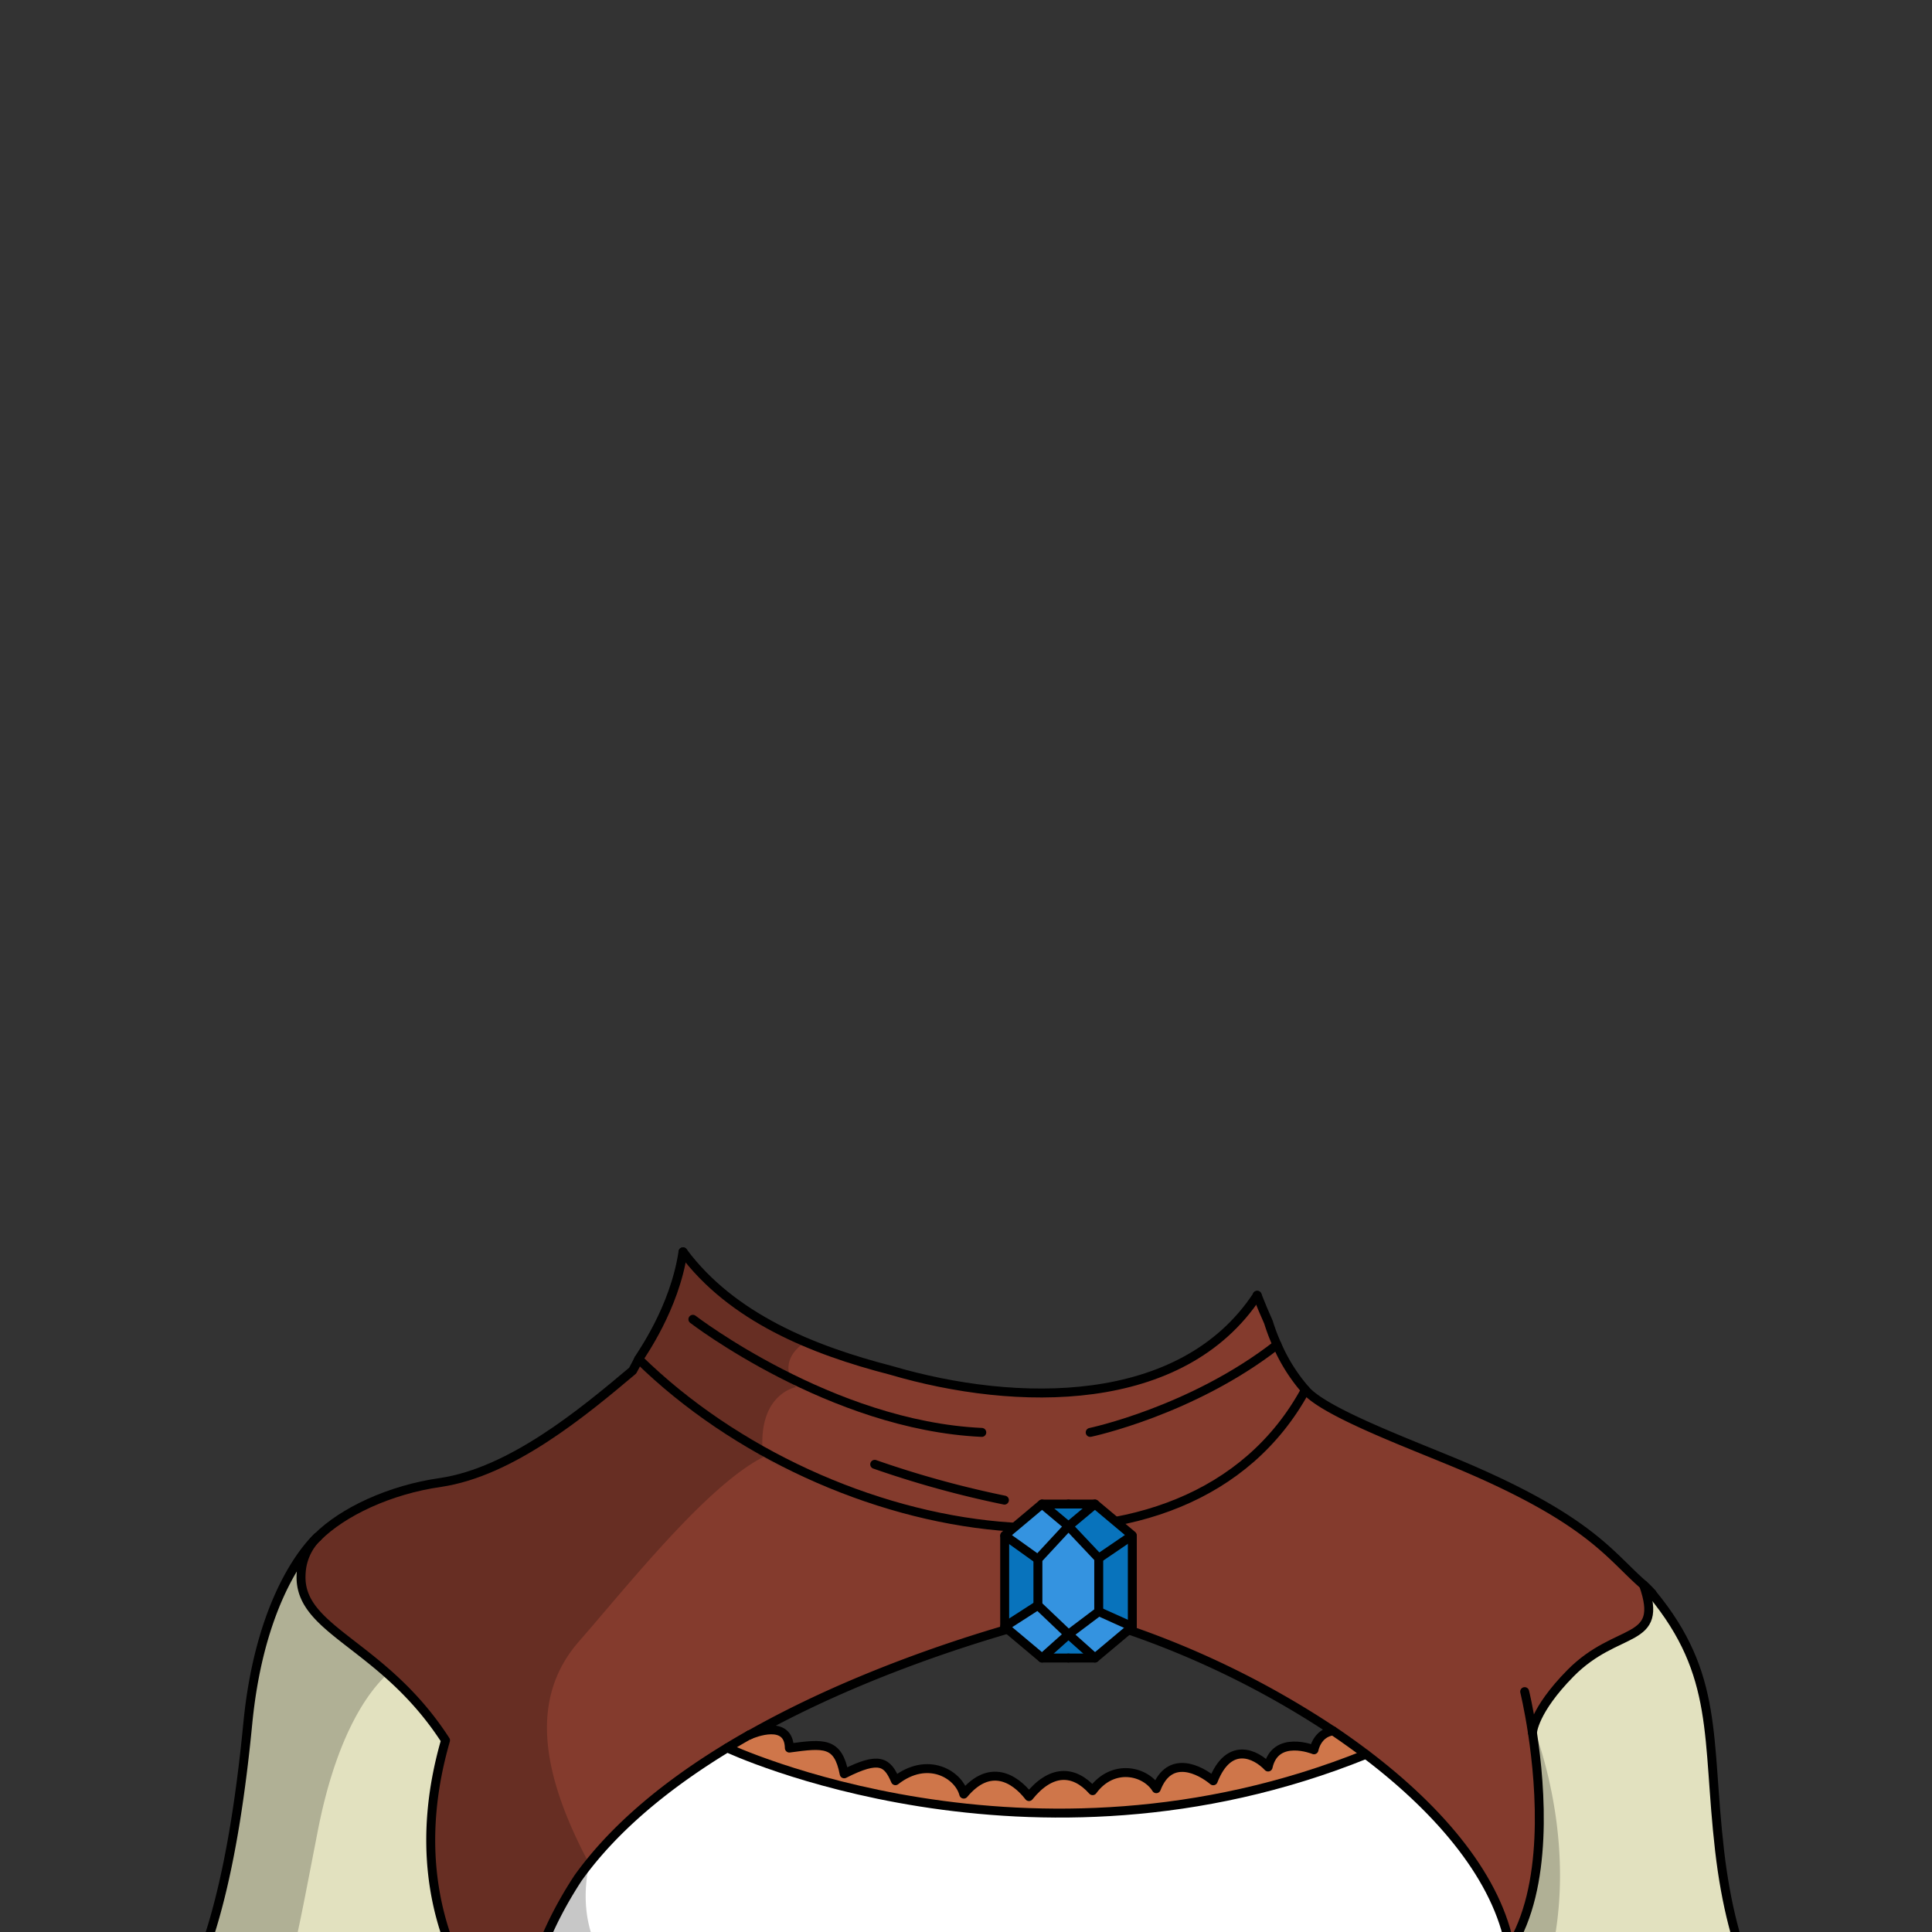 <svg xmlns="http://www.w3.org/2000/svg" viewBox="0 0 432 432">
  <rect x="0" y="0" width="432" height="432" fill="#333333" stroke="none"/>
  <defs>
    <style>.GUNDAN_CAT_OUTFIT_CAT_OUTFIT_17_cls-1{isolation:isolate;}.GUNDAN_CAT_OUTFIT_CAT_OUTFIT_17_cls-2{fill:#843b2d;}.GUNDAN_CAT_OUTFIT_CAT_OUTFIT_17_cls-3{fill:#e2e1bf;}.GUNDAN_CAT_OUTFIT_CAT_OUTFIT_17_cls-4{opacity:0.22;mix-blend-mode:multiply;}.GUNDAN_CAT_OUTFIT_CAT_OUTFIT_17_cls-5{fill:#fff;}.GUNDAN_CAT_OUTFIT_CAT_OUTFIT_17_cls-6{fill:#cf764a;}.GUNDAN_CAT_OUTFIT_CAT_OUTFIT_17_cls-7{fill:none;stroke:#000;stroke-linecap:round;stroke-linejoin:round;stroke-width:2px;}.GUNDAN_CAT_OUTFIT_CAT_OUTFIT_17_cls-8{fill:#0873bc;}.GUNDAN_CAT_OUTFIT_CAT_OUTFIT_17_cls-9{fill:#3493e0;}</style>
  </defs>
  <g class="GUNDAN_CAT_OUTFIT_CAT_OUTFIT_17_cls-1">
    <g id="Outfit">
      <path class="GUNDAN_CAT_OUTFIT_CAT_OUTFIT_17_cls-2" d="M291.9,310.79a102.19,102.19,0,0,1-6.15,10.11c-24.52,32-74.33,29.23-115.06,4.91-9.16-5.47-20.1-14.34-27.53-21.58l-.35-.33c.46-.91.88-1.78,1.28-2.62,2.24-4.75,5.36-9.2,6.13-13.52.14-.81,1.83-.94,1.93-1.79s.19-1.53.26-2.33c.13-1.17.22-2.41.31-3.73l.51.54.08.07,1,1,.63.58c3.27,3,6.31,8.26,11,11,.44.25.88.51,1.34.76q3.71,2.07,7.84,4l1.3.59c.57.26,1.15.52,1.74.77s1.11.48,1.68.71q3.66,1.53,7.56,2.9c.94.34,1.91.66,2.88,1q3.65,1.2,7.41,2.25l1.51.41c5.05,1.35,10.23,2.47,15.43,3.32l1.26.2q4.1.63,8.19,1l2.71.23,1.9.13,1.56.09,1.63.07,1.46,0c19.33.5,34-5.79,44.92-17,1.53-1.55,1.63-3,2.86-4.83l2.28,5.2a52.46,52.46,0,0,0,2.14,5.84c.28.67.6,1.39,1,2.14A38.82,38.82,0,0,0,291.9,310.79Z" />
      <path class="GUNDAN_CAT_OUTFIT_CAT_OUTFIT_17_cls-3" d="M404.64,473l-.19.1c-2.77,1.48-1.89,7.27-1.89,7.27s0,.19,0,.52c-.1,1.57-.6,6.32-3.22,8.51-3.17,2.65-8-1-8-1a28.35,28.35,0,0,1-8.45,5.27c-4.74,1.76-3.59,1.87-9.25,7.92-5.52,5.89-10.69,3.67-11,3.54.55,2,.59,3.56-.24,4.61-2.57,3.21-7.39-.89-12.48-.89a8.65,8.65,0,0,0-2,.23c-5.78,1.43-4.51,9.36-13,6.38s-9.13-4.23-11.91-2.28-9.61,1.62-9.61,1.62V481.25c5.32-15.86,19-31.75,24.19-45.69,8.63-13.56,6.92-35.71,5-48.12a6.29,6.29,0,0,1,.27-1.3c.59-2,2.44-6.14,8.24-12,10.54-10.68,21.06-6.28,16.33-19.75a18,18,0,0,1,1.9,1.91c15.1,18.28,12.21,32.15,15.1,57.36s10.53,37,16.79,44.7S407.65,471.67,404.64,473Z" />
      <path class="GUNDAN_CAT_OUTFIT_CAT_OUTFIT_17_cls-4" d="M402.56,480.36s0,.19,0,.52c-.1,1.57-.6,6.32-3.22,8.51-3.17,2.65-8-1-8-1a28.35,28.35,0,0,1-8.45,5.27c-4.74,1.76-3.59,1.87-9.25,7.92-5.52,5.89-10.69,3.67-11,3.54.55,2,.59,3.56-.24,4.61-2.57,3.21-7.39-.89-12.48-.89a8.65,8.65,0,0,0-2,.23c-5.78,1.43-4.51,9.36-13,6.38s-9.13-4.23-11.91-2.28-9.61,1.62-9.61,1.62V481.25c5.32-15.86,19-31.75,24.19-45.69,8.63-13.56,6.92-35.71,5-48.12a6.29,6.29,0,0,1,.27-1.3c2.69,7.2,10.51,31.86,2.33,57.09-9.71,30-22.19,36.29-12.22,60.93,4.41,5.87,10.67-7,16.74-1.45a6.34,6.34,0,0,0,2.22,1.38c4.71,1.57,7.38-6.49,7.38-6.49s4.12,1.54,10-5.73S388,481.8,388,481.8s12.5,1.81,13.36-8.92c.2-2.47,1.4-2,3.11.21C401.68,474.57,402.56,480.36,402.56,480.36Z" />
      <path class="GUNDAN_CAT_OUTFIT_CAT_OUTFIT_17_cls-5" d="M337.63,435.56c-5.22,13.94-18.87,29.83-24.19,45.69-25.92,5.06-40.5-5.51-59.95-8.83s-34,9.93-80.78,13.16c-31.42,2.18-45.77-10.57-51.81-19.16A29,29,0,0,1,117,459s-2.44-16.68,12.32-39.14c.78-1.08,1.59-2.15,2.44-3.2,8.07-10.07,19-18.66,30.87-25.85,0,0,67.54,31.84,142.8,1.46,16.27,12.33,28.41,26.7,31.81,41.32C337.38,434.25,337.52,434.91,337.63,435.56Z" />
      <path class="GUNDAN_CAT_OUTFIT_CAT_OUTFIT_17_cls-4" d="M337.63,435.56c-5.22,13.94-18.87,29.83-24.19,45.69-25.92,5.06-40.5-5.51-59.95-8.83s-34,9.93-80.78,13.16c-31.42,2.18-45.77-10.57-51.81-19.16A29,29,0,0,1,117,459s-2.44-16.68,12.32-39.14c.78-1.08,1.59-2.15,2.44-3.2-2.63,12.39.14,28.06,24.76,37.38,45.37,17.18,62.66-18.49,112.47-1.65,41.14,13.91,60.65-3.67,68.25-18.8C337.38,434.25,337.52,434.91,337.63,435.56Z" />
      <path class="GUNDAN_CAT_OUTFIT_CAT_OUTFIT_17_cls-6" d="M298,387q3.83,2.58,7.41,5.3c-75.26,30.38-142.8-1.46-142.8-1.46q2.44-1.5,4.93-2.89l.08,0c1-.45,8.8-3.58,8.91,2.93,7.75-1.06,10.88-1.39,12.26,5.76,7.88-4,9.68-2.66,11.46,1.54,7.17-5.61,14.12-1.43,15.28,3,5.78-6.94,11.34-3.63,14.58.55,4.87-6.06,10-6.06,14.23-1.32,4.52-6.17,11.79-4.43,14.24-.44,3-7.82,9.84-4.2,12.73-1.77,3.48-8.91,9.49-6.05,12.27-3.08,1.63-7.37,10.26-3.85,10.26-3.85s.63-3.67,4.15-4.21Z" />
      <path class="GUNDAN_CAT_OUTFIT_CAT_OUTFIT_17_cls-2" d="M351.17,374.13c-8.29,8.4-8.51,13.31-8.51,13.31,1.89,12.41,3.6,34.56-5,48.12-2.73-15.29-15.22-30.4-32.22-43.28q-3.59-2.71-7.41-5.3h0a200.12,200.12,0,0,0-49.77-23.92l-9.54-2.31s-37.8,8.32-71.06,27.14l-.08,0q-2.49,1.4-4.93,2.89c-11.84,7.19-22.8,15.78-30.87,25.85-.85,1.05-1.66,2.12-2.44,3.2C114.54,442.33,117,459,117,459S86.42,434.9,99.62,389.15c-14.06-21.79-33-24.44-32.29-37.15a12.15,12.15,0,0,1,3.61-8.27l0,0c5.64-5.61,16.08-10.59,27.55-12.27,15.8-2.31,29.44-14.08,43-25,.78-.63.92-1.75,1.34-2.57,7.52,7.37,18.58,16.36,27.88,21.91,43.61,26,99.51,24.92,121.21-15,4.6,5.33,25.18,12.71,36.5,17.6,27.52,11.88,31.79,19.67,39.1,26C372.23,367.85,361.71,363.45,351.17,374.13Z" />
      <path class="GUNDAN_CAT_OUTFIT_CAT_OUTFIT_17_cls-4" d="M178,310.16s-9,1.54-7.34,15.65C158,332.21,140.3,354.64,129.48,367s-8.86,28.86,2.26,49.72c-.85,1.05-1.66,2.12-2.44,3.2C114.54,442.33,117,459,117,459S86.42,434.9,99.62,389.15c-14.06-21.79-33-24.44-32.29-37.15a12.15,12.15,0,0,1,3.61-8.27l0,0c5.64-5.61,16.08-10.59,27.55-12.27,15.8-2.31,26.71-13.76,43-25,.82-.57.92-1.75,1.34-2.57,4.61-9.08,9.27-14.3,9.91-24C158.91,286.4,168,295,180.14,300,173,304.87,178,310.16,178,310.16Z" />
      <path class="GUNDAN_CAT_OUTFIT_CAT_OUTFIT_17_cls-3" d="M129.48,513.25s-15.1-3.13-21.36-.08-7.46,1.41-15-1.9-9.28.58-14.76,1.24c-2.6.31-3.81-.42-3.73-2.86,0,0-6.08-.44-9.89-4.51s-2.2-5.62-9.5-8.15a14,14,0,0,1-8.86-9.24,6.74,6.74,0,0,1-5.34,3c-4.43,0-6.85-12.46-7-14.09s-1.63-3.16-5.27-7,2.25-9.25,7.35-15.42c10.65-13.21,16.2-37.87,19.21-68.79,2.78-28.56,13.76-39.92,15.42-41.48A12.17,12.17,0,0,0,67.33,352c-.49,9,8.87,13,19.38,22.26a71.53,71.53,0,0,1,12.91,14.89C86.42,434.9,117,459,117,459a29,29,0,0,0,3.92,7.41,163,163,0,0,1,8.38,42.05C129.38,510.16,129.44,511.75,129.48,513.25Z" />
      <path class="GUNDAN_CAT_OUTFIT_CAT_OUTFIT_17_cls-4" d="M129.48,513.25s-15.1-3.13-21.36-.08-7.46,1.41-15-1.9-9.28.58-14.76,1.24c-2.6.31-3.81-.42-3.73-2.86,0,0-6.08-.44-9.89-4.51s-2.2-5.62-9.5-8.15a14,14,0,0,1-8.86-9.24,6.74,6.74,0,0,1-5.34,3c-4.43,0-6.85-12.46-7-14.09s-1.63-3.16-5.27-7,2.25-9.25,7.35-15.42c10.65-13.21,16.2-37.87,19.21-68.79,2.78-28.56,13.76-39.92,15.42-41.48A12.17,12.17,0,0,0,67.33,352c-.49,9,8.87,13,19.38,22.26C82.6,378,75.27,387.52,71,409.69c-6.13,31.59-5.12,27.19-10.93,40.38s-8.28,27.76,1.1,33.6c6.24,3.74,7.62,16.91,15.56,17.7,6.66-14.62,6.35-35.06,4.89-43.72,6.17,18.31,6.17,34.6,2.93,41.54s8.1,3,11.92,4.18,6.13,5.73,11.8,3.36c3.88-1.62,14.63.34,21,1.74C129.38,510.16,129.44,511.75,129.48,513.25Z" />
      <path class="GUNDAN_CAT_OUTFIT_CAT_OUTFIT_17_cls-7" d="M152.72,279.91c-1.9,12.76-9.45,23.08-9.91,24s-.87,1.68-1.35,2.57c-11.17,9.41-27.14,22.65-42.94,25C87.05,333.11,76.61,338.09,71,343.7" />
      <path class="GUNDAN_CAT_OUTFIT_CAT_OUTFIT_17_cls-7" d="M281.12,289.66c-16.86,25.59-53.86,25-81.92,16.74-17.55-4.52-35.57-11.81-46.48-26.49" />
      <path class="GUNDAN_CAT_OUTFIT_CAT_OUTFIT_17_cls-7" d="M369.4,356.29a18,18,0,0,0-1.9-1.91c-7.31-6.32-11.58-14.11-39.1-26-11.32-4.89-31.9-12.27-36.5-17.6a38.82,38.82,0,0,1-5.38-8c-.38-.75-.7-1.47-1-2.14a43.73,43.73,0,0,1-1.89-5l-1.25-2.87-1.28-3.16" />
      <path class="GUNDAN_CAT_OUTFIT_CAT_OUTFIT_17_cls-7" d="M167.54,387.93q-2.49,1.4-4.93,2.89c-13.07,7.94-25.07,17.58-33.31,29.05C114.54,442.33,117,459,117,459S86.42,434.9,99.62,389.15c-14.06-21.79-33-24.44-32.29-37.15a12.2,12.2,0,0,1,3.61-8.27" />
      <path class="GUNDAN_CAT_OUTFIT_CAT_OUTFIT_17_cls-7" d="M298,387a200.12,200.12,0,0,0-49.77-23.92l-9.54-2.31s-37.8,8.32-71.06,27.14" />
      <path class="GUNDAN_CAT_OUTFIT_CAT_OUTFIT_17_cls-7" d="M340.92,378.25s.89,3.61,1.74,9.19c1.89,12.41,3.6,34.56-5,48.12-2.73-15.29-15.22-30.4-32.22-43.28q-3.59-2.71-7.41-5.3" />
      <path class="GUNDAN_CAT_OUTFIT_CAT_OUTFIT_17_cls-7" d="M142.81,303.9c42.76,41.92,122.77,55.35,149.09,6.89" />
      <path class="GUNDAN_CAT_OUTFIT_CAT_OUTFIT_17_cls-7" d="M154.93,295s30.87,23.75,64.6,25.29" />
      <path class="GUNDAN_CAT_OUTFIT_CAT_OUTFIT_17_cls-7" d="M195.59,327.43a225.1,225.1,0,0,0,29,8" />
      <path class="GUNDAN_CAT_OUTFIT_CAT_OUTFIT_17_cls-7" d="M243.77,320.29s22.75-4.77,41.77-19.59" />
      <path class="GUNDAN_CAT_OUTFIT_CAT_OUTFIT_17_cls-7" d="M162.61,390.82s67.54,31.84,142.8,1.46" />
      <path class="GUNDAN_CAT_OUTFIT_CAT_OUTFIT_17_cls-7" d="M71,343.7l0,0c-.75.66-12.67,11.69-15.59,41.64-3,30.92-8.56,55.58-19.21,68.79-5.1,6.17-11,11.53-7.35,15.42s5.14,5.41,5.27,7,2.54,14.09,7,14.09a6.74,6.74,0,0,0,5.34-3c2.08-2.61,3.88-7,5.34-13.63,2.6-11.73,4.94-22.79,10.16-29.89" />
      <path class="GUNDAN_CAT_OUTFIT_CAT_OUTFIT_17_cls-7" d="M391.33,488.42s4.82,3.62,8,1c2.62-2.19,3.12-6.94,3.22-8.51,0-.33,0-.52,0-.52s-.93-6.05,2.08-7.37,2.89-6.94-3.35-14.64-13.89-19.49-16.79-44.7,0-39.08-15.1-57.36" />
      <path class="GUNDAN_CAT_OUTFIT_CAT_OUTFIT_17_cls-7" d="M342.66,387.44s.22-4.91,8.51-13.31c10.54-10.68,21.06-6.28,16.33-19.75" />
      <path class="GUNDAN_CAT_OUTFIT_CAT_OUTFIT_17_cls-7" d="M167.51,387.94h0l.08,0c1-.45,8.8-3.58,8.91,2.93,7.75-1.06,10.88-1.39,12.26,5.76,7.88-4,9.68-2.66,11.46,1.54,7.17-5.61,14.12-1.43,15.28,3,5.78-6.94,11.34-3.63,14.58.55,4.87-6.06,10-6.06,14.23-1.32,4.52-6.17,11.79-4.43,14.24-.44,3-7.82,9.84-4.2,12.73-1.77,3.48-8.91,9.49-6.05,12.27-3.08,1.63-7.37,10.26-3.85,10.26-3.85s.63-3.67,4.15-4.21h0" />
      <polygon class="GUNDAN_CAT_OUTFIT_CAT_OUTFIT_17_cls-8" points="253.19 343.54 253.19 363.73 245.68 360.35 245.68 348.43 253.08 343.39 253.19 343.54" />
      <polygon class="GUNDAN_CAT_OUTFIT_CAT_OUTFIT_17_cls-8" points="253.19 343.32 253.08 343.39 245.68 348.43 238.91 341.26 244.83 336.31 253.19 343.32" />
      <polygon class="GUNDAN_CAT_OUTFIT_CAT_OUTFIT_17_cls-9" points="253.19 363.73 244.83 370.74 238.91 365.45 245.68 360.35 253.19 363.73" />
      <polygon class="GUNDAN_CAT_OUTFIT_CAT_OUTFIT_17_cls-9" points="245.68 348.43 245.68 360.35 238.91 365.45 232.08 358.95 232.08 348.63 238.91 341.26 245.68 348.43" />
      <polygon class="GUNDAN_CAT_OUTFIT_CAT_OUTFIT_17_cls-8" points="244.83 336.31 238.91 341.26 233 336.31 238.91 336.31 244.83 336.31" />
      <polygon class="GUNDAN_CAT_OUTFIT_CAT_OUTFIT_17_cls-8" points="244.83 370.74 238.91 370.74 233 370.74 238.91 365.45 244.83 370.74" />
      <polygon class="GUNDAN_CAT_OUTFIT_CAT_OUTFIT_17_cls-9" points="238.91 341.26 232.08 348.63 224.76 343.4 224.65 343.32 233 336.31 238.91 341.26" />
      <polygon class="GUNDAN_CAT_OUTFIT_CAT_OUTFIT_17_cls-9" points="238.91 365.45 233 370.74 224.65 363.73 232.08 358.95 238.91 365.45" />
      <polygon class="GUNDAN_CAT_OUTFIT_CAT_OUTFIT_17_cls-8" points="232.08 348.63 232.08 358.95 224.65 363.73 224.65 343.54 224.76 343.4 232.08 348.63" />
      <polyline class="GUNDAN_CAT_OUTFIT_CAT_OUTFIT_17_cls-7" points="238.91 370.74 233 370.74 224.65 363.73 224.65 343.54" />
      <polyline class="GUNDAN_CAT_OUTFIT_CAT_OUTFIT_17_cls-7" points="238.91 336.31 233 336.31 224.65 343.32 224.76 343.4 232.08 348.63" />
      <polyline class="GUNDAN_CAT_OUTFIT_CAT_OUTFIT_17_cls-7" points="238.91 370.74 244.83 370.74 253.19 363.73 253.19 343.54" />
      <polygon class="GUNDAN_CAT_OUTFIT_CAT_OUTFIT_17_cls-7" points="238.91 341.26 232.08 348.63 232.08 358.95 238.91 365.45 245.68 360.35 245.68 348.43 238.91 341.26" />
      <polyline class="GUNDAN_CAT_OUTFIT_CAT_OUTFIT_17_cls-7" points="244.83 336.31 238.91 341.26 233 336.31" />
      <line class="GUNDAN_CAT_OUTFIT_CAT_OUTFIT_17_cls-7" x1="232.08" y1="358.95" x2="224.65" y2="363.73" />
      <polyline class="GUNDAN_CAT_OUTFIT_CAT_OUTFIT_17_cls-7" points="233 370.74 238.91 365.45 244.83 370.74" />
      <line class="GUNDAN_CAT_OUTFIT_CAT_OUTFIT_17_cls-7" x1="253.19" y1="363.73" x2="245.68" y2="360.35" />
      <polyline class="GUNDAN_CAT_OUTFIT_CAT_OUTFIT_17_cls-7" points="245.68 348.43 253.08 343.39 253.19 343.32 244.83 336.31 238.91 336.31" />
    </g>
  </g>
</svg>